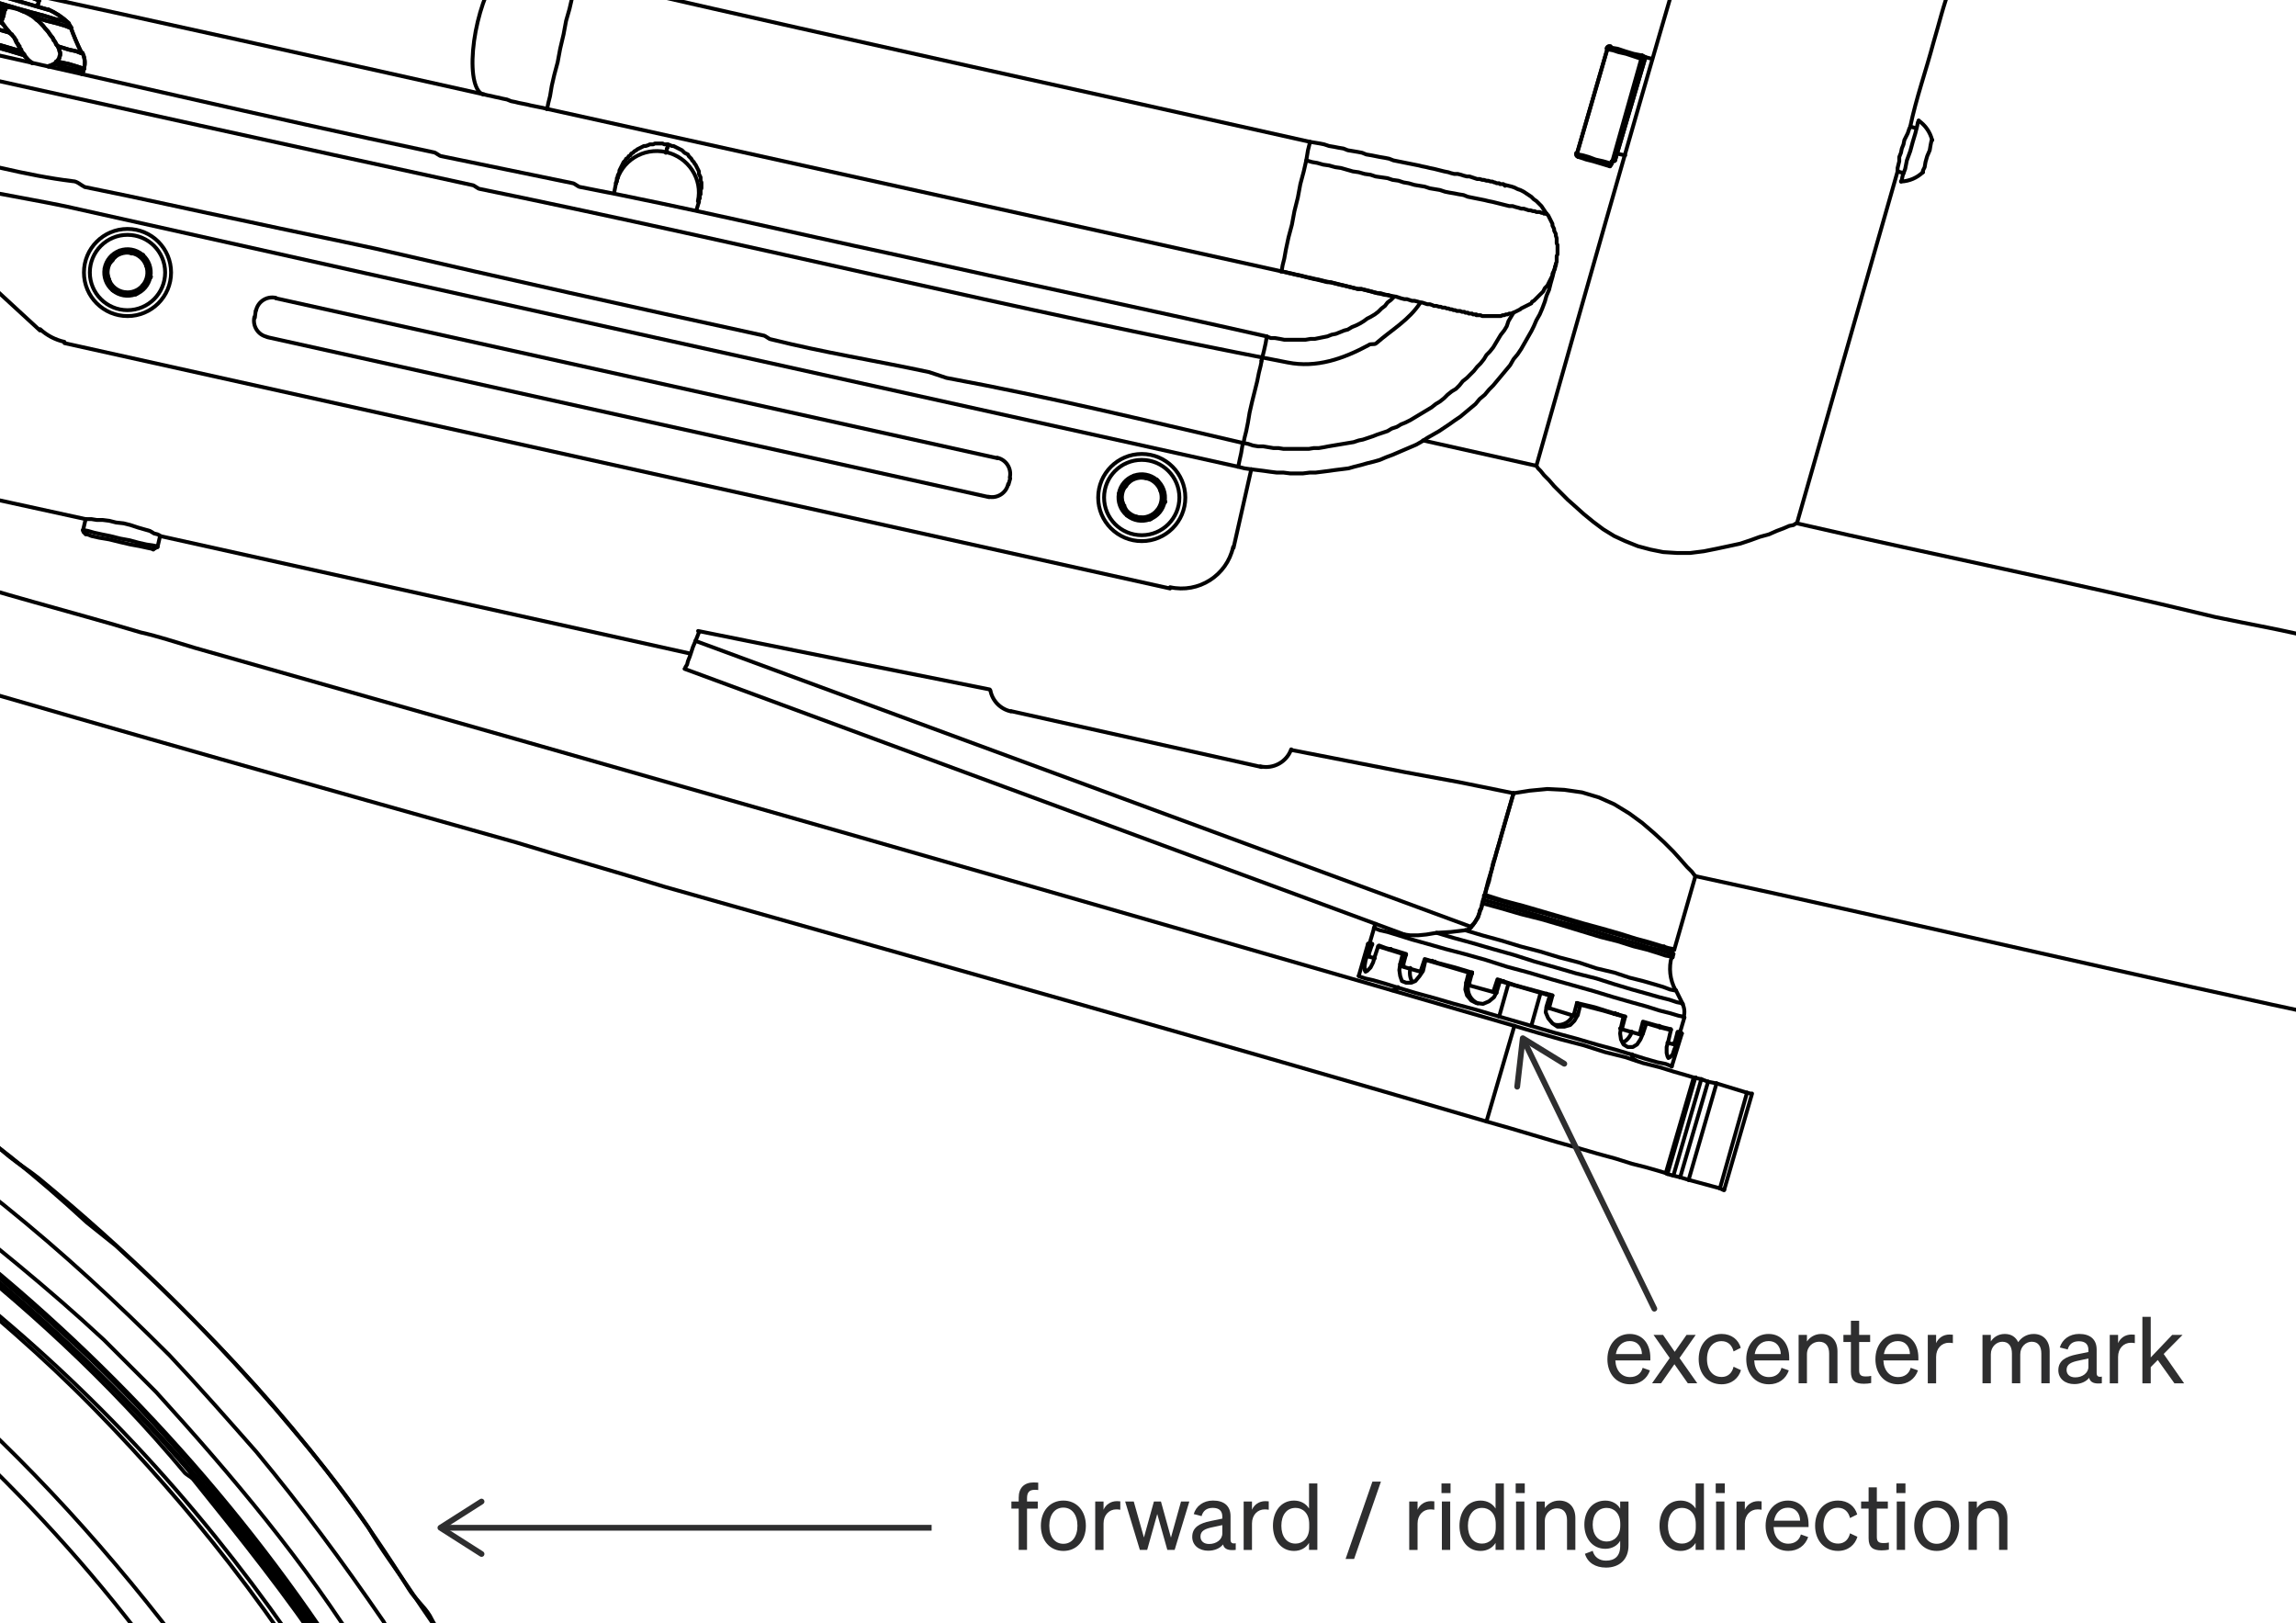 <?xml version="1.0" encoding="utf-8"?>
<svg xmlns="http://www.w3.org/2000/svg" id="Ebene_1" data-name="Ebene 1" viewBox="0 0 1191 842">
  <defs>
    <style>
      .cls-1, .cls-2 {
        stroke: #2e2e2f;
        stroke-miterlimit: 10;
        stroke-width: 3px;
      }

      .cls-1, .cls-2, .cls-3, .cls-4 {
        fill: none;
      }

      .cls-1, .cls-3, .cls-4 {
        stroke-linecap: round;
      }

      .cls-3 {
        stroke-linejoin: bevel;
      }

      .cls-3, .cls-4 {
        stroke: #000;
        stroke-width: 2px;
      }

      .cls-4 {
        stroke-linejoin: round;
      }

      .cls-5 {
        fill: #2e2e2f;
      }
    </style>
  </defs>
  <g>
    <path class="cls-4" d="M584.36,251.42c2.37-2.82,6.06-4.16,9.69-3.52"/>
    <path class="cls-4" d="M582.57,261.58c-1.26-3.46-.57-7.33,1.8-10.15"/>
    <path class="cls-4" d="M590.46,268.21c-3.63-.64-6.64-3.17-7.89-6.63"/>
    <path class="cls-4" d="M600.15,264.69c-2.37,2.82-6.06,4.16-9.69,3.52"/>
    <path class="cls-4" d="M601.95,254.54c1.26,3.46.57,7.33-1.8,10.15"/>
    <path class="cls-4" d="M588.22,246.68c4-1.42,8.46-.63,11.74,2.08"/>
    <polyline class="cls-4" points="600.38 249.06 599.5 248.62 598.62 248.62 597.74 248.62 597.3 248.62 596.43 248.18 595.55 248.18 595.11 248.18 594.23 247.74 593.79 247.74 592.92 247.74 592.48 247.74 591.6 247.31 590.72 247.31 590.28 247.31 589.41 246.87 588.53 246.87"/>
    <path class="cls-4" d="M580.39,255.87c.77-4.18,3.68-7.64,7.67-9.12"/>
    <polyline class="cls-4" points="588.53 246.87 588.09 247.74 587.21 248.18 586.77 248.62 586.33 249.5 585.9 249.94 585.46 250.38 585.02 250.82 584.58 251.25 584.14 252.13 583.7 252.57 583.26 253.01 582.82 253.45 582.39 254.33 581.95 254.76 581.51 255.2 581.07 256.08"/>
    <path class="cls-4" d="M584.43,267.24c-3.23-2.76-4.78-7.01-4.07-11.2"/>
    <polyline class="cls-4" points="580.63 256.08 581.07 256.96 581.51 257.84 581.51 258.28 581.95 259.15 581.95 259.59 582.39 260.47 582.39 260.91 582.82 261.79 583.26 262.22 583.26 263.1 583.7 263.54 583.7 264.42 584.14 264.86 584.14 265.73 584.58 266.61 585.02 267.05"/>
    <path class="cls-4" d="M596.3,269.43c-4,1.42-8.46.63-11.74-2.08"/>
    <polyline class="cls-4" points="585.02 267.49 585.9 267.49 586.77 267.49 587.21 267.93 588.09 267.93 588.53 267.93 589.41 267.93 590.28 268.37 590.72 268.37 591.6 268.37 592.04 268.37 592.92 268.81 593.36 268.81 594.23 268.81 595.11 269.25 595.55 269.25 596.43 269.25"/>
    <path class="cls-4" d="M604.12,260.24c-.77,4.18-3.68,7.64-7.67,9.12"/>
    <polyline class="cls-4" points="596.87 269.25 597.3 268.81 597.74 267.93 598.18 267.49 598.62 267.05 599.06 266.61 599.5 265.73 599.94 265.3 600.38 264.86 600.81 264.42 601.25 263.54 601.69 263.1 602.13 262.66 602.57 262.22 603.45 261.35 603.89 260.91 604.33 260.47"/>
    <path class="cls-4" d="M600.09,248.87c3.23,2.76,4.78,7.01,4.07,11.2"/>
    <polyline class="cls-4" points="604.33 260.03 603.89 259.15 603.89 258.71 603.45 257.84 603.45 257.4 603.01 256.52 603.01 256.08 602.57 255.2 602.13 254.76 602.13 253.89 601.69 253.45 601.69 252.57 601.25 252.13 601.25 251.25 600.81 250.38 600.38 249.94 600.38 249.06"/>
    <path class="cls-4" d="M611.78,258.06c0,10.78-8.74,19.53-19.53,19.53-10.78,0-19.53-8.74-19.53-19.53s8.74-19.53,19.53-19.53c10.78,0,19.53,8.74,19.53,19.53"/>
    <line class="cls-4" x1="588.53" y1="246.87" x2="588.53" y2="246.87"/>
    <polyline class="cls-4" points="580.63 256.08 580.63 256.08 581.07 256.08"/>
    <polyline class="cls-4" points="585.02 267.49 585.02 267.49 585.02 267.05"/>
    <polyline class="cls-4" points="596.87 269.25 596.87 269.25 596.43 269.25"/>
    <polyline class="cls-4" points="604.33 260.03 604.33 260.03 604.33 260.47"/>
    <line class="cls-4" x1="600.38" y1="249.06" x2="600.38" y2="249.06"/>
    <path class="cls-4" d="M614.86,258.06c0,12.48-10.12,22.6-22.6,22.6-12.48,0-22.6-10.12-22.6-22.6s10.12-22.6,22.6-22.6c12.48,0,22.6,10.12,22.6,22.6"/>
    <path class="cls-4" d="M594.06,247.9c3.63.64,6.64,3.17,7.89,6.63"/>
    <path class="cls-4" d="M58.24,134.7c2.37-2.82,6.06-4.16,9.69-3.52"/>
    <path class="cls-4" d="M56.44,144.85c-1.26-3.46-.57-7.33,1.8-10.15"/>
    <path class="cls-4" d="M64.34,151.49c-3.63-.64-6.64-3.17-7.89-6.63"/>
    <path class="cls-4" d="M74.03,147.97c-2.37,2.82-6.06,4.16-9.69,3.52"/>
    <path class="cls-4" d="M75.83,137.82c1.26,3.46.57,7.33-1.8,10.15"/>
    <path class="cls-4" d="M62.1,129.96c4-1.42,8.46-.63,11.74,2.08"/>
    <polyline class="cls-4" points="73.82 132.34 73.38 132.34 72.5 131.9 71.62 131.9 70.74 131.9 70.31 131.46 69.43 131.46 68.99 131.46 68.11 131.46 67.67 131.02 66.8 131.02 66.36 131.02 65.48 130.58 64.6 130.58 64.16 130.58 63.28 130.58 62.41 130.15"/>
    <path class="cls-4" d="M54.27,139.15c.77-4.18,3.68-7.64,7.67-9.12"/>
    <polyline class="cls-4" points="62.41 130.15 61.53 131.02 61.09 131.46 60.65 131.9 60.21 132.78 59.77 133.22 59.34 133.66 58.9 134.09 58.46 134.97 58.02 135.41 57.58 135.85 57.14 136.29 56.7 136.73 56.26 137.61 55.83 138.04 55.39 138.48 54.51 139.36"/>
    <path class="cls-4" d="M58.31,150.52c-3.23-2.76-4.78-7.01-4.07-11.2"/>
    <polyline class="cls-4" points="54.51 139.36 54.95 140.24 55.39 141.12 55.39 141.55 55.83 142.43 55.83 142.87 56.26 143.75 56.26 144.19 56.7 145.06 56.7 145.5 57.14 146.38 57.14 146.82 57.58 147.7 58.02 148.14 58.02 149.01 58.46 149.89 58.46 150.33"/>
    <path class="cls-4" d="M70.18,152.71c-4,1.42-8.46.63-11.74-2.08"/>
    <polyline class="cls-4" points="58.9 150.77 59.77 150.77 60.21 150.77 61.09 151.21 61.97 151.21 62.41 151.21 63.28 151.65 63.72 151.65 64.6 151.65 65.04 151.65 65.92 152.09 66.8 152.09 67.23 152.09 68.11 152.09 68.99 152.52 69.43 152.52 70.31 152.52"/>
    <path class="cls-4" d="M78,143.52c-.77,4.18-3.68,7.65-7.67,9.12"/>
    <polyline class="cls-4" points="70.74 152.52 71.18 152.09 71.62 151.21 72.06 150.77 72.5 150.33 72.94 149.89 73.38 149.01 73.82 148.58 74.25 148.14 74.69 147.7 75.13 147.26 75.57 146.38 76.01 145.94 76.45 145.5 76.89 145.06 77.77 144.19 78.2 143.75"/>
    <path class="cls-4" d="M73.97,132.15c3.23,2.76,4.78,7.01,4.07,11.2"/>
    <polyline class="cls-4" points="78.2 143.31 77.77 142.87 77.77 141.99 77.33 141.12 76.89 140.68 76.89 139.8 76.45 139.36 76.45 138.48 76.01 138.04 76.01 137.17 75.57 136.73 75.57 135.85 75.13 135.41 75.13 134.53 74.69 134.09 74.25 133.22 74.25 132.34"/>
    <path class="cls-4" d="M85.66,141.34c0,10.78-8.74,19.53-19.53,19.53s-19.53-8.74-19.53-19.53,8.74-19.53,19.53-19.53,19.53,8.74,19.53,19.53"/>
    <line class="cls-4" x1="62.41" y1="130.15" x2="62.41" y2="130.15"/>
    <line class="cls-4" x1="54.51" y1="139.36" x2="54.51" y2="139.36"/>
    <polyline class="cls-4" points="58.9 150.77 58.9 150.77 58.46 150.33"/>
    <line class="cls-4" x1="70.74" y1="152.52" x2="70.31" y2="152.52"/>
    <line class="cls-4" x1="78.2" y1="143.31" x2="78.2" y2="143.75"/>
    <line class="cls-4" x1="73.82" y1="132.34" x2="74.25" y2="132.34"/>
    <path class="cls-4" d="M88.74,141.34c0,12.48-10.12,22.6-22.6,22.6s-22.6-10.12-22.6-22.6,10.12-22.6,22.6-22.6,22.6,10.12,22.6,22.6"/>
    <path class="cls-4" d="M67.94,131.18c3.63.64,6.64,3.17,7.89,6.63"/>
    <polyline class="cls-4" points="864.97 540.86 868.48 541.74 870.24 535.16 871.55 535.16"/>
    <line class="cls-4" x1="866.73" y1="533.84" x2="866.73" y2="534.28"/>
    <line class="cls-4" x1="861.02" y1="532.96" x2="861.46" y2="532.52"/>
    <polyline class="cls-4" points="850.49 536.47 852.25 529.89 858.39 531.65 863.22 532.96 866.73 533.84"/>
    <polyline class="cls-4" points="850.49 536.47 841.28 533.84 840.4 533.4"/>
    <line class="cls-4" x1="843.03" y1="527.26" x2="841.28" y2="533.84"/>
    <line class="cls-4" x1="839.08" y1="526.38" x2="839.08" y2="525.94"/>
    <polyline class="cls-4" points="816.27 526.82 818.02 520.24 827.24 522.43 835.57 525.07 843.03 527.26"/>
    <polyline class="cls-4" points="816.27 526.82 803.54 522.87 802.22 522.43"/>
    <line class="cls-4" x1="805.3" y1="516.29" x2="803.54" y2="522.87"/>
    <line class="cls-4" x1="803.98" y1="516.29" x2="803.98" y2="515.85"/>
    <polyline class="cls-4" points="774.58 514.53 776.77 507.95 785.99 511.02 795.64 513.66 805.3 516.29"/>
    <line class="cls-4" x1="778.09" y1="508.39" x2="778.09" y2="508.83"/>
    <polyline class="cls-4" points="776.33 514.97 774.58 514.53 761.85 511.02 763.61 504.44 754.83 501.81 746.5 499.62 739.04 497.42 736.84 504"/>
    <line class="cls-4" x1="742.99" y1="498.3" x2="742.99" y2="498.74"/>
    <polyline class="cls-4" points="737.72 504 736.84 504 727.63 501.37 729.38 494.79 723.68 493.03 718.85 491.72 715.34 490.4 714.9 490.84"/>
    <line class="cls-4" x1="720.61" y1="492.16" x2="720.61" y2="492.59"/>
    <polyline class="cls-4" points="710.51 489.08 711.83 489.52 709.64 496.1 713.15 496.98"/>
    <polyline class="cls-4" points="712.71 481.62 713.59 481.62 715.78 482.5 719.73 483.38 725.43 485.13 732.45 487.33 740.35 489.52 749.57 492.16 759.66 494.79 770.63 497.86 781.6 501.37 793.01 504.44 804.86 507.95 815.83 511.02 826.8 514.1 836.89 517.17 846.1 519.8 854 521.99 861.02 524.19 866.29 525.5 870.68 526.82 872.87 527.26 873.75 527.7"/>
    <polyline class="cls-4" points="745.18 483.82 753.96 486.45 763.61 489.08 774.14 492.16 785.11 495.23 796.08 498.74 807.05 501.81 817.58 504.88 828.11 507.51 837.77 510.59 846.54 513.22 854.44 515.41 860.58 517.17 865.85 518.48 869.8 519.8 871.99 520.24 872.87 520.68"/>
    <polyline class="cls-4" points="866.73 492.59 865.85 492.59 863.22 491.72 859.27 490.4 854 489.08 846.98 486.89 839.08 484.7 829.87 482.06 820.21 479.43 810.12 476.36 799.59 473.29 789.5 470.65 779.41 467.58 770.19 464.95"/>
    <polyline class="cls-4" points="769.31 466.71 778.97 469.34 789.5 472.41 800.03 475.48 810.56 478.55 820.65 481.19 830.75 484.26 839.52 486.89 847.86 489.08 854.88 491.28 860.58 492.59 864.53 493.91 867.17 494.79 868.04 494.79"/>
    <polyline class="cls-4" points="768.88 468.46 778.53 471.09 789.06 474.16 799.59 476.8 810.12 479.87 820.21 482.94 830.31 486.01 839.08 488.21 847.42 490.84 854.44 492.59 860.15 494.35 864.09 495.67 866.73 496.1 867.61 496.54"/>
    <polyline class="cls-4" points="760.1 482.5 768.88 485.13 778.53 487.77 788.62 490.84 798.71 493.47 808.81 496.54 818.9 499.18 828.11 502.25 837.33 504.44 845.23 507.07 852.25 508.83 858.39 510.59 862.78 511.9 866.29 513.22 868.48 513.66 869.36 513.66"/>
    <line class="cls-4" x1="712.71" y1="481.62" x2="710.51" y2="489.08"/>
    <line class="cls-4" x1="873.75" y1="527.7" x2="871.55" y2="535.16"/>
    <path class="cls-4" d="M872.6,520.34c1.18,2.17,1.46,4.72.78,7.1"/>
    <path class="cls-4" d="M712.64,481.44c.23-.79.55-1.54.97-2.24"/>
    <path class="cls-4" d="M863.69,491.69c-.35-.1-.55-.46-.45-.81"/>
    <line class="cls-4" x1="868.04" y1="494.79" x2="867.61" y2="496.54"/>
    <path class="cls-4" d="M869.08,513.46c-2.88-5.31-3.56-11.54-1.9-17.34"/>
    <line class="cls-4" x1="869.36" y1="513.66" x2="872.87" y2="520.68"/>
    <line class="cls-4" x1="866.73" y1="492.59" x2="868.04" y2="494.79"/>
    <polyline class="cls-4" points="986.08 94.16 986.52 93.29 986.96 91.09 988.28 87.58 989.15 83.19 990.91 78.37 992.22 73.54 993.54 69.15 994.42 65.64 994.86 63.45 995.3 62.57"/>
    <polyline class="cls-4" points="1002.32 72.66 1001.88 73.1 1001.44 75.3 1001 77.93 999.68 81 998.81 84.07 998.37 86.7 997.49 88.46 997.49 89.34"/>
    <path class="cls-4" d="M995.24,62.55c3.49,2.4,5.98,6,7,10.11"/>
    <path class="cls-4" d="M997.48,89.29c-3.04,2.95-7.06,4.67-11.29,4.86"/>
    <path class="cls-4" d="M639.65,283.75c-3.29,14.78-17.92,24.1-32.71,20.82"/>
    <line class="cls-4" x1="649.08" y1="243.36" x2="639.87" y2="284.16"/>
    <line class="cls-4" x1="606.96" y1="305.23" x2="33.45" y2="177.97"/>
    <path class="cls-4" d="M33.43,177.32c-4.7-1.04-9.04-3.3-12.59-6.56"/>
    <path class="cls-4" d="M20.72,171.39c-4.29-3.95-8.59-7.9-12.88-11.85-9.28-8.53-18.55-17.07-27.83-25.6-5.42-4.98-10.83-9.97-16.25-14.95"/>
    <path class="cls-4" d="M138.44,174.7c-4.61-1.02-7.52-5.59-6.5-10.21"/>
    <line class="cls-4" x1="138.76" y1="174.9" x2="513.05" y2="257.84"/>
    <path class="cls-4" d="M522.94,251.13c-1.02,4.61-5.59,7.52-10.21,6.5"/>
    <line class="cls-4" x1="523.15" y1="251.25" x2="524.02" y2="248.18"/>
    <path class="cls-4" d="M517.32,237.42c4.61,1.02,7.52,5.59,6.5,10.21"/>
    <line class="cls-4" x1="517.44" y1="237.65" x2="143.15" y2="154.72"/>
    <path class="cls-4" d="M132.82,160.98c1.02-4.61,5.59-7.52,10.21-6.5"/>
    <line class="cls-4" x1="132.62" y1="161.3" x2="132.18" y2="164.81"/>
    <polyline class="cls-4" points="654.35 187.19 654.35 187.63 653.91 189.82 653.03 193.33 652.15 197.72 650.84 202.99 649.52 208.25 648.21 213.96 647.33 219.22 646.45 223.61 645.57 227.12 645.13 229.31 644.69 229.75"/>
    <polyline class="cls-4" points="644.69 229.75 647.33 230.19 649.96 231.07 652.59 231.51 655.23 231.51 657.86 231.95 660.49 232.39 663.12 232.39 665.76 232.82 668.39 232.82 671.02 232.82 673.66 232.82 676.29 232.82 678.92 232.82 681.55 232.39 684.19 232.39 686.82 231.95 689.01 231.51 691.65 231.07 694.28 230.63 696.91 230.19 699.54 229.75 702.18 229.31 704.81 228.44 707 228 709.64 227.12 712.27 226.24 714.46 225.37 717.1 224.49 719.73 223.61 721.92 222.29 724.56 221.42 726.75 220.1 728.94 219.22 731.58 217.91 733.77 216.59 735.97 215.27 738.16 213.96 740.35 212.64 742.55 211.32 744.74 209.57 746.94 208.25 749.13 206.5 750.88 204.74 753.08 202.99 755.27 201.67 757.03 199.91 758.78 197.72 760.98 195.97 762.73 194.21 764.49 192.46 766.24 190.26 768 188.51 769.75 186.31 771.07 184.12 772.82 182.36 774.58 180.17 775.9 177.97 777.21 175.78 778.53 173.59 780.28 171.39 781.6 169.2 782.48 166.57 783.79 164.37 785.11 162.18"/>
    <path class="cls-4" d="M-36.23,34.16c94.18,20.84,184.18,40.84,281.18,61.84,1,0,3,2,4,2,146,30,274,62,419,90,15,3,29-2,42-9,1-1,3,0,4-1,8-7,17-12,22.88-21.09"/>
    <path class="cls-4" d="M644.69,229.75c-50.74-11.75-99.74-23.75-153.74-33.75l-9-3c-28-6-54-10-82-17-1,0-3-2-4-2-69-15-132-29-201-45-23-5-43-9-66-14-29-6-55-12-85-18-2-1-4-3-6-3-25-3-49-10-73.61-15.24"/>
    <path class="cls-4" d="M345.43,78.87c11.71,2.6,19.14,14,16.6,25.48"/>
    <path class="cls-4" d="M319.62,94.95c2.54-11.47,14.1-18.67,25.81-16.08"/>
    <polyline class="cls-4" points="345.43 79.24 345.87 78.81 345.87 78.37 345.87 77.93 345.87 77.49 345.87 77.05 346.31 76.61 346.31 76.17 346.31 75.73 346.31 75.3 346.31 74.86"/>
    <line class="cls-4" x1="319.54" y1="95.04" x2="318.67" y2="99.43"/>
    <line class="cls-4" x1="362.55" y1="104.7" x2="361.23" y2="109.08"/>
    <polyline class="cls-4" points="320.42 91.53 320.42 91.97 320.42 92.41 319.98 92.41 319.98 92.85 319.98 93.29 319.98 93.73 319.98 94.16 319.54 94.6 319.54 95.04 319.54 94.6 319.98 94.16 319.98 93.73 319.98 93.29 319.98 92.85 319.98 92.41 320.42 92.41 320.42 91.97 320.42 91.53 320.42 91.09 320.86 90.21 321.3 89.34 321.3 88.46 321.74 87.58 322.18 86.7 322.62 85.83 323.05 84.95 323.49 84.07 324.37 83.19 324.81 82.32 325.69 81.88 326.13 81 327 80.56 327.44 79.68 328.32 79.24 329.2 78.37 330.08 77.93 330.51 77.49 331.39 77.05 332.27 76.61 333.15 76.17 334.02 75.73 334.9 75.73 336.22 75.3 337.1 74.86 337.97 74.86 338.85 74.86 339.73 74.42 340.61 74.42 341.92 74.42 342.8 74.42 343.68 74.42 344.56 74.86 345.43 74.86 346.31 74.86 347.63 75.3 348.5 75.73 349.38 75.73 350.26 76.17 351.14 76.61 352.02 77.05 352.89 77.49 353.77 77.93 354.21 78.37 355.09 79.24 355.96 79.68 356.84 80.12 357.28 81 358.16 81.88 358.6 82.32 359.04 83.19 359.91 84.07 360.35 84.95 360.79 85.39 361.23 86.27 361.67 87.14 362.11 88.02 362.55 88.9 362.55 90.21 362.99 91.09 363.42 91.97 363.42 92.85 363.42 93.73 363.86 94.6 363.86 95.92 363.86 96.8 363.86 97.67 363.42 98.55 363.42 99.43 363.42 100.31 363.42 100.75 362.99 101.18 362.99 101.62 362.99 102.06 362.99 102.5 362.99 102.94 362.55 103.38 362.55 103.82 362.55 104.26 362.55 104.7 362.55 104.26 362.55 103.82 362.55 103.38 362.55 102.94 362.99 102.94 362.99 102.5 362.99 102.06 362.99 101.62 362.99 101.18"/>
    <polyline class="cls-4" points="664.44 140.68 666.63 141.12 668.39 141.55 670.58 141.99 672.34 142.43 674.53 142.87 676.29 143.31 678.04 143.75 680.24 144.19 681.99 144.63 684.19 145.06 685.94 145.5 687.7 145.94 689.89 146.38 691.65 146.82 693.4 147.26 695.16 147.7 697.35 148.14 699.11 148.58 700.86 149.01 702.62 149.45 704.37 149.89 706.13 149.89 707.88 150.33 709.64 150.77 711.39 151.21 713.15 151.65 714.9 152.09 716.66 152.52 718.41 152.96 719.73 152.96 721.48 153.4 723.24 153.84"/>
    <path class="cls-4" d="M250.88,49.03c-4.42-.98-6.59-10.06-5.49-23,1.1-12.94,5.24-27.2,10.49-36.12"/>
    <polyline class="cls-4" points="296.73 -1.06 295.41 4.65 293.65 10.79 292.34 17.81 290.58 25.27 289.27 32.29 287.51 38.88 286.2 44.58 285.32 49.85 284.44 53.36 284 55.55 283.56 56.43"/>
    <polyline class="cls-4" points="679.36 73.54 679.36 74.42 678.48 77.93 677.6 83.19 676.29 88.9 674.53 95.48 673.22 102.5 671.46 109.52 670.15 116.54 668.39 123.12 667.07 129.27 666.2 134.09 665.32 137.61 664.88 140.24 664.44 140.68"/>
    <line class="cls-3" x1="780.72" y1="96.36" x2="780.72" y2="96.36"/>
    <polyline class="cls-4" points="677.6 83.19 680.68 84.07 683.31 84.51 686.38 85.39 689.45 85.83 692.52 86.7 695.6 87.14 698.67 88.02 701.74 88.9 704.81 89.34 707.88 90.21 710.95 90.65 713.59 91.53 716.66 91.97 719.73 92.41 722.36 93.29 725.43 93.73 728.07 94.6 730.7 95.04 733.77 95.92 736.4 96.36 739.04 96.8 741.67 97.67 744.3 98.11 746.94 98.55 749.57 99.43 751.76 99.87 754.39 100.31 756.59 100.75 759.22 101.18 761.42 102.06 763.61 102.5 765.8 102.94 768 103.38 770.19 103.82 771.95 104.26 774.14 104.7 775.9 105.13 777.65 105.57 779.41 106.01 781.16 106.45 782.92 106.89 784.67 106.89 785.99 107.33 787.74 107.77 789.06 108.21 790.38 108.21 791.69 108.64 793.01 109.08 793.89 109.08 795.2 109.52 796.08 109.52 796.96 109.96 797.84 109.96 798.71 109.96 799.59 110.4 800.03 110.4 800.47 110.4 800.91 110.84 801.35 110.84 801.79 110.84 802.22 110.84"/>
    <path class="cls-4" d="M251.09,48.97C165.96,30,80.96,11-4.07-7.3"/>
    <path class="cls-4" d="M679.36,73.54c-118.4-26.54-233.4-51.54-355.4-79.54-7-1-14-4-21.34-4.32"/>
    <line class="cls-4" x1="664.44" y1="140.68" x2="283.56" y2="56.43"/>
    <polyline class="cls-4" points="802.22 110.84 801.35 109.52 800.47 108.21 799.59 106.89 798.27 105.57 796.96 104.26 795.64 103.38 794.33 102.06 793.01 101.18 791.69 100.31 790.38 99.43 788.62 98.55 787.3 98.11 785.55 97.24 784.23 96.8 782.48 96.36 780.72 95.92 780.28 95.92 779.85 95.48 779.41 95.48 778.97 95.48 778.09 95.48 777.65 95.04 777.21 95.04 776.33 95.04 775.46 94.6 775.02 94.6 774.14 94.16 773.26 94.16 771.95 93.73 771.07 93.73 769.75 93.29 768.88 93.29 767.56 92.85 766.24 92.85 764.93 92.41 763.61 91.97 762.29 91.53 760.98 91.53 759.22 91.09 757.91 90.65 756.15 90.21 754.39 90.21 752.64 89.78 751.32 89.34 749.13 88.9 747.37 88.46 745.62 88.02 743.86 87.58 741.67 87.14 739.91 86.7 737.72 86.27 735.97 85.83 733.77 85.39 731.58 84.95 729.38 84.51 727.19 84.07 725 83.63 722.8 83.19 720.61 82.32 718.41 81.88 715.78 81.44 713.59 81 711.39 80.56 708.76 80.12 706.57 79.24 704.37 78.81 701.74 78.37 699.11 77.93 696.91 77.05 694.28 76.61 692.09 76.17 689.45 75.73 686.82 74.86 684.63 74.42 681.99 73.98 679.36 73.54"/>
    <polyline class="cls-4" points="251.09 48.97 252.85 49.41 255.04 49.85 256.8 50.28 258.99 50.72 260.74 51.16 262.94 51.6 265.13 52.48 267.33 52.92 269.08 53.36 271.28 53.79 273.47 54.23 275.23 54.67 277.42 55.11 279.61 55.55 281.81 55.99 283.56 56.43"/>
    <polyline class="cls-4" points="664.44 140.68 666.63 141.12 668.39 141.55 670.15 141.99 671.9 142.43 674.09 142.87 675.85 143.31 677.6 143.75 679.36 144.19 681.12 144.63 683.31 145.06 685.06 145.5 686.82 145.94 688.57 146.38 690.33 146.38 692.09 146.82 693.84 147.26 695.6 147.7 697.35 148.14 699.11 148.58 700.86 149.01 702.62 149.45 704.37 149.89 706.13 149.89 707.88 150.33 709.64 150.77 711.39 151.21 712.71 151.65 714.46 152.09 716.22 152.09 717.54 152.52 719.29 152.96 721.05 153.4 722.36 153.84 724.12 153.84 725.43 154.28 726.75 154.72 728.51 155.16 729.82 155.16 731.14 155.6 732.45 156.03 733.77 156.03 735.53 156.47 736.84 156.91 737.72 156.91 739.04 157.35 740.35 157.79 741.67 157.79 742.99 158.23 743.86 158.67 745.18 158.67 746.5 159.11 747.37 159.11 748.25 159.55 749.57 159.55 750.45 159.98 751.32 159.98 752.2 160.42 753.08 160.42 753.96 160.86 754.83 160.86 755.71 161.3 756.59 161.3 757.47 161.3 758.34 161.74 758.78 161.74 759.66 161.74 760.1 162.18 760.54 162.18 761.42 162.18 761.85 162.62 762.29 162.62 762.73 162.62 763.17 162.62 763.61 162.62 764.05 163.06 764.49 163.06 764.93 163.06 765.36 163.06 765.8 163.06 765.8 163.49 766.24 163.49 767.12 163.49 768 163.49 768.88 163.93 769.75 163.93 770.63 163.93 771.95 163.93 772.82 163.93 773.7 163.93 774.58 163.93 775.46 163.93 776.33 163.93 777.65 163.93 778.53 163.93 779.41 163.49 780.28 163.49 781.16 163.06 782.04 163.06 782.92 162.62 783.79 162.62 785.11 162.18 785.99 161.74 786.87 161.3 787.74 160.86 788.62 160.42 789.06 159.98 789.94 159.55 790.82 159.11 791.69 158.67 792.57 158.23 793.45 157.79 794.33 157.35 794.76 156.47 795.64 156.03 796.52 155.16 796.96 154.72 797.84 153.84 798.27 153.4 799.15 152.52 799.59 152.09 800.47 151.21 800.91 150.33 801.35 149.45 801.79 149.01 802.66 148.14 803.1 147.26 803.54 146.38 803.98 145.5 804.42 144.63 804.86 143.75 805.3 142.87 805.3 141.99 805.73 141.12 806.17 140.24 806.61 139.36 806.61 138.48 807.05 137.61 807.05 136.73 807.49 135.85 807.49 134.53 807.49 133.66 807.49 132.78 807.93 131.9 807.93 131.02 807.93 130.15 807.93 128.83 807.93 127.95 807.93 127.07 807.49 126.2 807.49 125.32 807.49 124.44 807.49 123.56 807.05 122.25 807.05 121.37 806.61 120.49 806.17 119.61 806.17 118.74 805.73 117.86 805.3 116.98 805.3 116.1 804.86 115.23 804.42 114.35 803.98 113.47 803.54 112.59 803.1 111.72 802.22 110.84"/>
    <polyline class="cls-4" points="656.98 174.46 656.98 175.34 656.54 177.97 655.66 181.92 654.35 187.19"/>
    <polyline class="cls-4" points="644.69 229.75 643.82 235.02 642.94 238.97 642.5 241.16 642.06 242.04"/>
    <polyline class="cls-4" points="656.98 174.46 659.18 175.34 661.37 175.34 664 175.78 666.2 176.22 668.39 176.22 670.58 176.22 672.78 176.22 674.97 176.22 677.17 176.22 679.8 175.78 681.99 175.78 684.19 175.34 686.38 174.9 688.57 174.46 690.77 173.59 692.96 173.15 695.16 172.27 697.35 171.39 699.11 170.95 701.3 169.64 703.49 168.76 705.25 167.88 707.44 166.57 709.2 165.25 710.95 164.37 713.15 163.06 714.9 161.74 716.66 159.98 718.41 158.67 719.73 156.91 721.48 155.6 723.24 153.84"/>
    <polyline class="cls-4" points="642.06 242.04 645.57 242.92 648.64 243.36 652.15 243.79 655.66 244.23 658.74 244.67 662.25 245.11 665.76 245.11 669.27 245.55 672.34 245.55 675.85 245.55 679.36 245.11 682.43 245.11 685.94 244.67 689.45 244.23 692.52 243.79 696.03 243.36 699.54 242.92 702.62 242.04 706.13 241.16 709.2 240.28 712.71 239.41 715.78 238.53 718.85 237.21 722.36 235.9 725.43 234.58 728.51 233.26 731.58 231.95 734.65 230.63 737.72 228.88 740.35 227.12 743.42 225.37 746.5 223.61 749.13 221.85 751.76 220.1 754.83 217.91 757.47 216.15 760.1 213.96 762.73 211.76 765.36 209.57 767.56 206.94 770.19 204.74 772.39 202.11 774.58 199.91 776.77 197.28 778.97 194.65 781.16 192.02 783.36 189.38 785.11 186.31 787.3 183.68 789.06 181.05 790.82 177.97 792.57 174.9 794.33 171.83 795.64 169.2 796.96 166.13 798.71 163.06 800.03 159.98 801.35 156.47 802.22 153.4 803.54 150.33 804.42 146.82 805.3 143.75 806.17 140.24 807.05 137.17"/>
    <line class="cls-4" x1="807.05" y1="137.17" x2="807.05" y2="137.17"/>
    <path class="cls-4" d="M656.98,174.46c-64.02-14.46-126.02-27.46-193.02-42.46-56-12-106-24-163-35-1,0-3-2-4-2-24-5-44-9-68-14-1,0-3-2-4-2C134.96,60,50.96,40-35.95,20.85"/>
    <path class="cls-4" d="M642.06,242.04C438.96,197,243.96,154,33.96,107c-24-5-47-8-69.91-15.05"/>
    <line class="cls-4" x1="807.05" y1="137.17" x2="807.05" y2="137.17"/>
    <polyline class="cls-4" points="868.48 492.59 867.61 492.16 865.41 491.72 861.02 490.4 855.32 488.65 848.74 486.89 840.4 484.26 831.18 481.62 821.53 478.99 811 475.92 800.47 472.85 789.94 469.78 779.85 467.14 770.19 464.07"/>
    <line class="cls-4" x1="868.48" y1="492.59" x2="879.45" y2="454.42"/>
    <line class="cls-4" x1="932.11" y1="271.44" x2="984.33" y2="88.9"/>
    <path class="cls-4" d="M990.91,65.64c3.05-14.64,8.05-28.64,12.05-43.64,3-10,5-19,8.92-29.24"/>
    <path class="cls-4" d="M796.96,241.6c24-84.6,48-169.6,73.01-254.86"/>
    <path class="cls-4" d="M725.19,511.97c-.58,1.3-2.03,1.97-3.39,1.58"/>
    <path class="cls-4" d="M848.61,549.97c-1.37-.39-2.24-1.73-2.04-3.14"/>
    <polyline class="cls-4" points="2.73 5.09 2.29 5.53 1.85 8.16 .54 11.67"/>
    <polyline class="cls-4" points="-.34 10.35 .98 6.4 1.41 4.21"/>
    <path class="cls-4" d="M2.5,3.63c.22.37.29.81.17,1.23"/>
    <polyline class="cls-4" points="43.1 37.12 42.22 37.12 39.15 36.24 34.32 34.93 28.18 33.17"/>
    <polyline class="cls-4" points="-38.52 20.45 -38.08 19.13 -37.64 17.37 -37.2 16.06 -36.76 14.3 -26.23 17.37 -15.7 20.45 -5.61 23.52 4.05 26.15 12.82 28.78"/>
    <polyline class="cls-4" points="28.18 33.17 27.74 33.17 27.3 33.61 26.86 33.61 26.43 34.05 25.55 34.05 25.11 34.49"/>
    <polyline class="cls-4" points="16.77 32.73 15.89 32.29 15.46 31.85 15.02 31.42 14.58 30.98 13.7 30.1 13.26 29.66 12.82 29.22 12.82 28.78"/>
    <polyline class="cls-4" points="36.96 14.3 36.08 14.3 33.89 13.42 29.5 12.11 24.23 10.79 17.21 8.6"/>
    <polyline class="cls-4" points="29.94 23.96 35.64 25.71 39.59 26.59 41.78 27.47 42.66 27.47"/>
    <polyline class="cls-4" points="29.94 23.96 29.06 23.08 28.62 21.76 27.74 20.88 27.3 19.57 26.43 18.69 25.55 17.37 25.11 16.5 24.23 15.62 23.35 14.74 22.48 13.42 21.6 12.55 20.72 11.67 19.84 10.79 18.97 10.35 18.09 9.48 17.21 8.6"/>
    <polyline class="cls-4" points="-34.13 5.53 -24.04 8.6 -13.94 11.23 -4.29 14.3 4.92 16.94"/>
    <polyline class="cls-4" points="4.92 16.94 4.49 16.06 3.61 15.18 3.17 14.74 2.73 14.3 2.29 13.42 1.41 12.55 .54 11.67 .1 11.23 .1 10.79 -.34 10.35 -.34 9.48 -.78 9.04 -.78 8.6 -1.22 8.16 -1.22 7.72 -1.22 7.28 -1.22 6.84 -1.22 6.4 -1.22 5.97 -.78 5.53 -.78 5.09 -.34 5.09 .1 4.65 .54 4.21 .98 4.21 1.41 4.21 -9.12 1.14 -19.65 -1.93 -31.06 -5 -31.5 -3.69 -31.93 -2.37 -32.37 -1.06 -32.81 .26 -33.25 1.58 -33.25 2.89 -33.69 4.21 -34.13 5.53"/>
    <polyline class="cls-4" points="28.18 33.17 28.62 32.73 29.06 32.29 29.06 31.85 29.5 31.85"/>
    <polyline class="cls-4" points="29.5 31.85 35.64 33.17 40.03 34.49 42.66 35.36 43.54 35.8"/>
    <polyline class="cls-4" points="-36.32 12.55 -23.6 16.5 -11.31 20.01 .54 23.52 11.07 26.59"/>
    <polyline class="cls-4" points="11.07 26.59 11.51 27.03 11.95 27.47 12.38 27.91 12.82 28.78"/>
    <polyline class="cls-4" points="4.92 16.94 5.36 17.37 6.24 17.81 6.68 18.69 7.12 19.13 7.56 19.57 8 20.45 8.44 20.88 8.44 21.76 8.87 22.2 9.31 22.64 9.75 23.52 10.19 23.96 10.19 24.83 10.63 25.27 11.07 25.71 11.07 26.59"/>
    <polyline class="cls-4" points="29.5 31.85 29.94 31.42 30.37 30.98 30.37 30.54 30.81 30.1 30.81 29.66 30.81 29.22 31.25 28.78 31.25 27.91 31.25 27.47 31.25 27.03 30.81 26.59 30.81 26.15 30.81 25.27 30.37 24.83 30.37 24.39 29.94 23.96"/>
    <polyline class="cls-4" points="17.21 8.6 16.33 8.16 15.02 7.28 14.14 6.84 13.26 6.4 11.95 5.97 11.07 5.53 10.19 5.09 8.87 4.65 8 4.21 7.12 3.77 6.24 3.77 5.8 3.77 5.36 3.77 4.92 3.77 4.49 3.77 4.05 3.77 3.61 3.77 3.17 3.77 2.73 3.77 2.29 3.77 1.85 3.77 1.41 4.21"/>
    <polyline class="cls-4" points="-31.06 -5 -31.06 -5.88 -30.62 -6.32 -30.62 -6.76 -30.62 -7.2 -20.09 -4.13 -9.99 -1.06 -.34 1.58 8.44 4.21 16.33 6.4 22.92 8.16 28.62 9.91 32.57 10.79 34.76 11.67 35.64 12.11"/>
    <path class="cls-4" d="M-17.26-7.28C-3.04-3,10.96,1,25.11,5.09"/>
    <path class="cls-4" d="M42.32,38.3c.14-.37.28-.74.43-1.11"/>
    <path class="cls-4" d="M42.36,27.53c-2.14-4.32-4.03-8.76-5.67-13.29"/>
    <line class="cls-4" x1="43.1" y1="37.12" x2="43.54" y2="35.8"/>
    <path class="cls-4" d="M42.82,27.55c1.24,2.5,1.49,5.37.73,8.04"/>
    <path class="cls-4" d="M35.34,11.92c.65.7,1.16,1.51,1.51,2.4"/>
    <path class="cls-4" d="M25.19,4.96c3.78,1.71,7.25,4.03,10.28,6.87"/>
    <path class="cls-4" d="M20.28.26C11.96-3,2.96-5-5.25-7.3"/>
    <polyline class="cls-4" points="13.26 -3.69 20.28 .26 19.4 3.33"/>
    <polyline class="cls-4" points="670.15 389.04 728.51 400.45 757.03 405.71 785.11 411.42"/>
    <path class="cls-4" d="M669.77,388.67c-2.35,6.55-9.21,10.33-16,8.82"/>
    <polyline class="cls-4" points="785.11 411.42 775.9 443.45 774.58 447.4 773.7 451.35 771.95 457.05 770.63 462.32 770.19 464.07 769.75 464.51 769.75 465.83 768.44 470.65 767.56 472.41 767.56 473.29 766.68 475.48 764.93 478.55 763.61 479.87 763.17 480.75"/>
    <line class="cls-4" x1="763.17" y1="480.75" x2="360.79" y2="332.43"/>
    <line class="cls-4" x1="360.79" y1="332.43" x2="362.55" y2="328.04"/>
    <path class="cls-4" d="M513.38,357.6c-49.48-9.84-99.95-19.96-151.26-30.33"/>
    <path class="cls-4" d="M524.32,368.96c-5.37-1.19-9.53-5.46-10.58-10.86"/>
    <line class="cls-4" x1="524.46" y1="368.85" x2="654.35" y2="397.81"/>
    <polyline class="cls-4" points="769.31 467.14 769.75 465.83 770.19 464.51 770.19 464.07 770.63 462.76 771.07 461 772.39 457.05 773.26 453.1 774.58 448.28"/>
    <polyline class="cls-4" points="763.17 480.75 762.73 481.19 761.85 482.06"/>
    <polyline class="cls-4" points="728.51 484.7 355.09 346.91 355.53 346.91 355.53 346.04 356.4 344.72 356.84 342.96 357.72 340.77 358.6 338.14 359.47 335.5 360.79 332.43"/>
    <line class="cls-4" x1="762.29" y1="482.06" x2="762.29" y2="481.62"/>
    <polyline class="cls-4" points="81.71 283.73 81.28 283.29 79.08 282.85 76.01 282.41 72.06 281.53 67.23 280.22 62.41 279.34 57.14 278.02 52.75 277.14 48.8 276.27 45.73 275.39 43.54 274.95 43.1 274.95"/>
    <polyline class="cls-4" points="44.42 269.25 45.73 269.25 47.49 269.25 50.12 269.68 53.19 269.68 56.7 270.12 60.21 271 64.16 271.44 67.67 272.32 71.62 273.63 74.69 274.51 77.77 275.39 79.96 276.7 81.71 277.14 82.59 277.58 83.03 278.02"/>
    <polyline class="cls-4" points="79.52 285.04 78.64 284.6 76.45 284.16 72.5 283.29 67.67 282.41 61.97 281.09 56.7 279.78 51.44 278.9 47.49 278.02 45.29 277.14 44.42 277.14"/>
    <line class="cls-4" x1="81.71" y1="283.73" x2="83.03" y2="278.02"/>
    <line class="cls-4" x1="43.1" y1="274.95" x2="44.42" y2="269.25"/>
    <path class="cls-4" d="M81.24,283.4c-.18.83-1,1.35-1.83,1.17"/>
    <path class="cls-4" d="M44.3,276.67c-.83-.18-1.35-1-1.17-1.83"/>
    <line class="cls-4" x1="890.42" y1="561.92" x2="906.22" y2="566.75"/>
    <line class="cls-4" x1="906.22" y1="566.75" x2="892.18" y2="616.34"/>
    <line class="cls-4" x1="892.18" y1="616.34" x2="875.94" y2="611.95"/>
    <line class="cls-4" x1="875.94" y1="611.95" x2="890.42" y2="561.92"/>
    <line class="cls-4" x1="871.55" y1="610.63" x2="868.04" y2="609.75"/>
    <line class="cls-4" x1="868.04" y1="609.75" x2="882.52" y2="559.73"/>
    <line class="cls-4" x1="882.52" y1="559.73" x2="886.03" y2="561.05"/>
    <line class="cls-4" x1="886.03" y1="561.05" x2="871.55" y2="610.63"/>
    <line class="cls-4" x1="878.58" y1="558.85" x2="879.45" y2="558.85"/>
    <line class="cls-4" x1="879.45" y1="558.85" x2="864.97" y2="608.88"/>
    <line class="cls-4" x1="864.97" y1="608.88" x2="864.09" y2="608.44"/>
    <polyline class="cls-4" points="894.37 617.21 908.85 567.19 907.97 567.19 906.22 566.75"/>
    <line class="cls-4" x1="886.03" y1="561.05" x2="890.42" y2="561.92"/>
    <polyline class="cls-4" points="879.45 558.85 880.33 559.29 882.52 559.73"/>
    <polyline class="cls-4" points="868.04 609.75 866.29 609.31 864.97 608.88"/>
    <line class="cls-4" x1="875.94" y1="611.95" x2="871.55" y2="610.63"/>
    <polyline class="cls-4" points="894.37 617.21 893.93 617.21 892.18 616.34"/>
    <line class="cls-4" x1="864.09" y1="608.44" x2="878.58" y2="558.85"/>
    <path class="cls-4" d="M-36.29,732.24c6.25,5.76,12.25,10.76,19.25,16.76,37,35,69,71,98.7,111.06"/>
    <path class="cls-4" d="M-36.21,713.85c50.17,43.15,95.17,93.15,134.89,146.24"/>
    <polyline class="cls-4" points="2.73 5.09 2.29 5.53 1.85 8.16 .54 11.67"/>
    <polyline class="cls-4" points="-.34 10.35 .98 6.4 1.41 4.21"/>
    <path class="cls-4" d="M2.5,3.63c.22.37.29.81.17,1.23"/>
    <polyline class="cls-4" points="43.1 37.12 42.22 37.12 39.15 36.24 34.32 34.93 28.18 33.17"/>
    <polyline class="cls-4" points="-38.52 20.45 -36.76 14.3 -26.23 17.37 -15.7 20.45 -5.61 23.52 4.05 26.15 12.82 28.78"/>
    <line class="cls-4" x1="28.18" y1="33.17" x2="25.11" y2="34.49"/>
    <polyline class="cls-4" points="16.77 32.73 14.58 30.98 12.82 28.78"/>
    <polyline class="cls-4" points="36.96 14.3 36.08 14.3 33.89 13.42 29.5 12.11 24.23 10.79 17.21 8.6"/>
    <polyline class="cls-4" points="29.94 23.96 35.64 25.71 39.59 26.59 41.78 27.47 42.66 27.47"/>
    <polyline class="cls-4" points="29.94 23.96 27.3 19.57 24.23 15.62 20.72 11.67 17.21 8.6"/>
    <polyline class="cls-4" points="-34.13 5.53 -24.04 8.6 -13.94 11.23 -4.29 14.3 4.92 16.94"/>
    <polyline class="cls-4" points="4.92 16.94 2.29 13.42 -.34 9.48 -1.22 7.72 -1.22 5.97 .1 4.65 1.41 4.21 -9.12 1.14 -19.65 -1.93 -31.06 -5 -34.13 5.53"/>
    <line class="cls-4" x1="28.18" y1="33.17" x2="29.5" y2="31.85"/>
    <polyline class="cls-4" points="29.5 31.85 35.64 33.17 40.03 34.49 42.66 35.36 43.54 35.8"/>
    <polyline class="cls-4" points="-36.32 12.55 -23.6 16.5 -11.31 20.01 .54 23.52 11.07 26.59"/>
    <line class="cls-4" x1="11.07" y1="26.59" x2="12.82" y2="28.78"/>
    <polyline class="cls-4" points="4.92 16.94 7.12 19.13 8.44 21.76 11.07 26.59"/>
    <polyline class="cls-4" points="29.5 31.85 30.81 30.1 31.25 27.91 30.81 26.15 29.94 23.96"/>
    <polyline class="cls-4" points="17.21 8.6 13.26 6.4 8.87 4.65 4.92 3.77 1.41 4.21"/>
    <polyline class="cls-4" points="-31.06 -5 -30.62 -7.2 -20.09 -4.13 -9.99 -1.06 -.34 1.58 8.44 4.21 16.33 6.4 22.92 8.16 28.62 9.91 32.57 10.79 34.76 11.67 35.64 12.11"/>
    <path class="cls-4" d="M-17.26-7.28C-3.04-3,10.96,1,25.11,5.09"/>
    <path class="cls-4" d="M42.32,38.3c.14-.37.28-.74.43-1.11"/>
    <path class="cls-4" d="M42.36,27.53c-2.14-4.32-4.03-8.76-5.67-13.29"/>
    <line class="cls-4" x1="43.1" y1="37.12" x2="43.54" y2="35.8"/>
    <path class="cls-4" d="M42.82,27.55c1.24,2.5,1.49,5.37.73,8.04"/>
    <path class="cls-4" d="M35.34,11.92c.65.7,1.16,1.51,1.51,2.4"/>
    <path class="cls-4" d="M25.19,4.96c3.78,1.71,7.25,4.03,10.28,6.87"/>
    <path class="cls-4" d="M20.28.26C11.96-3,2.96-5-5.25-7.3"/>
    <polyline class="cls-4" points="13.26 -3.69 20.28 .26 19.4 3.33"/>
    <polyline class="cls-4" points="864.09 608.44 859.71 607.12 853.56 605.37 846.54 603.61 838.21 600.98 828.55 598.34 818.02 595.27 807.05 592.2 795.2 588.69 783.36 585.18 771.07 581.67"/>
    <line class="cls-4" x1="771.07" y1="581.67" x2="785.55" y2="532.09"/>
    <polyline class="cls-4" points="878.58 558.85 874.19 557.54 868.04 555.78 861.02 553.59 852.25 551.39 843.03 548.32 832.5 545.69 821.53 542.18 809.68 539.11 797.4 535.6 785.55 532.09"/>
    <path class="cls-4" d="M771.07,581.67c-142.11-41.67-281.11-80.67-426.11-121.67-26-8-51-15-77-23-103-29-203-57-304.17-86.65"/>
    <path class="cls-4" d="M785.55,532.09c-227.59-66.09-451.59-130.09-684.59-196.09-10-3-19-6-28-8-37-11-73-20-109.24-31.81"/>
    <polyline class="cls-4" points="851.81 28.78 847.42 27.91 843.03 26.59 839.08 25.27 836.45 24.83 835.57 24.39 835.13 24.39"/>
    <polyline class="cls-4" points="857.07 30.54 853.56 29.66 852.69 29.22 851.81 28.78"/>
    <path class="cls-4" d="M836.83,83.63c-.12.05-.44.07-.89.06"/>
    <path class="cls-4" d="M836.86,83.31c.24-.16.51-.32.79-.47"/>
    <path class="cls-4" d="M837.76,83.11s-.02.03-.06.05"/>
    <line class="cls-4" x1="852.69" y1="29.22" x2="837.33" y2="83.63"/>
    <line class="cls-4" x1="837.77" y1="83.19" x2="853.56" y2="29.66"/>
    <polyline class="cls-4" points="851.81 28.78 851.81 29.22 851.37 30.54 836.01 84.95 835.57 85.83 835.13 86.27"/>
    <polyline class="cls-4" points="835.13 86.27 830.75 84.95 826.36 83.63 822.85 82.76 820.21 81.88 818.9 81.44"/>
    <polyline class="cls-4" points="836.01 84.95 831.62 83.63 827.67 82.76 824.16 81.44 821.09 80.56 818.9 80.12 818.02 79.68 833.82 25.27 834.7 25.71 836.89 26.15 839.52 27.03 843.47 27.91 847.42 29.22 851.37 30.54"/>
    <line class="cls-4" x1="833.82" y1="25.27" x2="833.82" y2="25.27"/>
    <line class="cls-4" x1="818.02" y1="79.68" x2="818.02" y2="79.68"/>
    <polyline class="cls-4" points="839.08 79.68 840.84 80.12 843.03 80.56"/>
    <path class="cls-4" d="M818.69,81.38c-.82-.23-1.29-1.08-1.05-1.9"/>
    <path class="cls-4" d="M833.44,25.07c.23-.82,1.08-1.29,1.9-1.05"/>
    <line class="cls-4" x1="818.02" y1="79.68" x2="833.82" y2="25.27"/>
    <line class="cls-4" x1="837.77" y1="83.19" x2="853.56" y2="29.66"/>
    <path class="cls-4" d="M818.69,81.38c-.82-.23-1.29-1.08-1.05-1.9"/>
    <path class="cls-4" d="M833.44,25.07c.23-.82,1.08-1.29,1.9-1.05"/>
    <polyline class="cls-4" points="879.45 454.42 879.01 453.98 877.7 452.22 875.06 449.59 871.99 446.08 868.04 441.69 863.22 436.87 857.95 432.04 851.81 426.77 845.23 421.95 837.33 417.12 829.43 413.61 820.65 410.98 811.44 409.66 802.66 409.22 793.45 410.1 785.11 411.42"/>
    <path class="cls-4" d="M1204.09,331.76c-18.13-4.76-36.13-7.76-55.13-11.76-74-18-145-32-216.85-48.56"/>
    <line class="cls-4" x1="796.96" y1="241.6" x2="738.16" y2="228.44"/>
    <path class="cls-4" d="M1221.99,530.41c-115.03-24.41-229.03-51.41-342.53-75.99"/>
    <line class="cls-4" x1="358.16" y1="339.01" x2="83.03" y2="278.02"/>
    <line class="cls-4" x1="44.42" y1="269.25" x2="-3.85" y2="258.71"/>
    <path class="cls-4" d="M-36.28,637.52c82.24,60.48,151.24,137.48,207.57,222.57"/>
    <path class="cls-4" d="M-36.21,638.67c48.17,37.33,92.17,77.33,132.17,125.33,1,1,3,2,4,3,25,31,49,61,70.36,93.03"/>
    <path class="cls-4" d="M-35.96,634.46c32.8,25.11,64.83,52.12,94.08,81.3s54.1,58.75,78.08,90.72c13.18,17.57,25.85,35.54,37.91,53.9"/>
    <path class="cls-4" d="M-35.97,633.35c16.8,11.77,32.19,25.87,47.79,39.15,15.75,13.42,31.17,27.24,45.75,41.92,28.08,28.27,54.57,58.92,78.66,90.66,6.86,9.04,13.5,18.25,19.88,27.64,6.42,9.44,13.51,18.15,19.75,27.74"/>
    <path class="cls-4" d="M-36.16,596.66c14.12,8.34,25.12,18.34,38.12,28.34,31,25,58,50,86,78,16,17,30,33,45,50,24,29,44,56,66,88,3,5,5,11,8,16,1,1,2,2,2.53,3.27"/>
    <path class="cls-4" d="M-35.98,569.87c14.94,9.13,27.94,19.13,40.94,30.13,5,4,10,7,15,11,46,38,85,76,124,121,17,20,32,38,47,60,7,12,14,21,22,33s16,23,23.56,35.27"/>
    <path class="cls-4" d="M-36.04,652.69c4,1.31,7,5.31,10,8.31,1,1,3,1,4,2l9,9c68,55,124,118,171.55,188.4"/>
    <path class="cls-4" d="M-36.13,654.93c29.8,24.12,58.61,48.77,85.41,76.23,24.68,25.29,48.07,51.83,69.73,79.74,12.43,16.01,24.29,32.44,35.59,49.27"/>
    <path class="cls-4" d="M-36.27,619.38c31.23,24.62,61.23,48.62,90.23,75.62,9,9,18,18,27,27,40,44,77,88,108.41,138.44"/>
    <path class="cls-4" d="M-36.06,632.17c83.02,62.83,156.02,140.83,212.82,228.03"/>
    <path class="cls-4" d="M-35.91,636.7c81.87,62.3,152.87,137.3,208.25,223.62"/>
    <path class="cls-4" d="M-35.95,569.88c28.91,19.12,54.91,40.12,80.91,64.12l15,12c59,54,109,109,152,178,3,5,8,9,11,14,4,8,9,14,13.19,22.34"/>
    <line class="cls-4" x1="782.48" y1="510.15" x2="777.65" y2="527.26"/>
    <polyline class="cls-4" points="704.81 506.2 705.69 506.64 708.32 507.51 712.27 508.39 718.41 510.15 725.43 512.34 734.21 514.97 743.86 517.61 754.39 520.68 765.8 523.75 777.65 527.26 794.33 532.09 799.15 514.97 782.48 510.15"/>
    <polyline class="cls-4" points="867.17 553.15 866.29 552.71 864.09 551.83 859.71 550.95 853.56 549.2 846.54 547.01 837.77 544.37 828.11 541.74 817.58 538.67 806.17 535.6 794.33 532.09"/>
    <polyline class="cls-4" points="872.43 536.04 871.12 535.6 869.8 541.3 868.48 544.37 867.61 547.01 866.29 548.32 865.41 548.76 864.97 547.88 864.53 546.13 864.53 543.06 865.41 539.98 866.73 534.28 861.46 532.96 854 530.77 852.25 536.04 850.93 539.11 849.18 541.74 846.98 543.06 844.35 543.06 842.15 541.74 840.84 539.11 840.4 536.04 840.84 532.96 842.15 527.26 831.62 524.19 819.78 521.12 818.46 526.38 816.7 529.45 814.51 531.65 811.44 532.52 807.93 532.52 805.3 530.77 803.1 528.14 801.79 525.07 802.22 521.99 803.98 516.29 799.15 514.97"/>
    <polyline class="cls-4" points="782.48 510.15 778.09 508.83 776.33 514.53 775.02 517.17 772.39 519.36 769.31 520.68 765.8 520.24 763.17 518.92 760.98 516.29 760.1 513.22 760.54 509.71 761.85 504.44 750.01 500.93 739.48 497.86 738.16 503.56 736.4 506.2 734.21 508.83 732.02 509.71 729.38 509.71 727.19 508.83 726.31 506.2 725.87 503.13 726.31 500.05 727.63 494.79 720.61 492.59 714.9 490.84 713.15 496.1 712.27 499.18 710.95 501.81 709.2 503.56 708.32 504 707.88 503.13 707.88 500.93 708.32 498.3 709.2 495.23 710.51 489.52 709.64 489.52"/>
    <line class="cls-4" x1="860.58" y1="532.09" x2="860.58" y2="532.52"/>
    <line class="cls-4" x1="869.8" y1="541.3" x2="868.48" y2="540.86"/>
    <line class="cls-4" x1="871.12" y1="535.6" x2="870.24" y2="535.6"/>
    <line class="cls-4" x1="860.58" y1="532.09" x2="860.58" y2="532.09"/>
    <line class="cls-4" x1="854" y1="530.77" x2="852.25" y2="530.33"/>
    <line class="cls-4" x1="763.61" y1="504.44" x2="763.61" y2="504.88"/>
    <line class="cls-4" x1="763.61" y1="504.44" x2="763.61" y2="504.44"/>
    <line class="cls-4" x1="760.54" y1="509.71" x2="762.29" y2="510.15"/>
    <line class="cls-4" x1="763.61" y1="504.88" x2="761.85" y2="504.44"/>
    <path class="cls-4" d="M766.56,520.41c-3.66-1.59-5.73-5.5-5-9.42"/>
    <line class="cls-4" x1="779.85" y1="508.83" x2="779.85" y2="509.27"/>
    <line class="cls-4" x1="763.61" y1="504.44" x2="763.61" y2="504.44"/>
    <line class="cls-4" x1="837.77" y1="525.5" x2="837.33" y2="525.94"/>
    <path class="cls-4" d="M846.51,535.14c-.95,2.66-2.74,4.76-4.77,5.59"/>
    <line class="cls-4" x1="852.25" y1="536.04" x2="850.93" y2="535.6"/>
    <line class="cls-4" x1="837.77" y1="525.5" x2="837.77" y2="525.5"/>
    <line class="cls-4" x1="819.78" y1="521.12" x2="818.02" y2="520.68"/>
    <line class="cls-4" x1="802.22" y1="515.41" x2="802.22" y2="515.85"/>
    <path class="cls-4" d="M816.11,526.21c-1.46,3.71-5.28,5.93-9.23,5.34"/>
    <line class="cls-4" x1="818.46" y1="526.38" x2="816.7" y2="525.94"/>
    <line class="cls-4" x1="818.02" y1="520.68" x2="818.02" y2="520.24"/>
    <line class="cls-4" x1="818.02" y1="520.24" x2="818.02" y2="520.24"/>
    <line class="cls-4" x1="818.02" y1="520.24" x2="818.02" y2="520.24"/>
    <line class="cls-4" x1="802.22" y1="515.41" x2="802.22" y2="515.41"/>
    <line class="cls-4" x1="709.2" y1="495.23" x2="710.08" y2="495.23"/>
    <line class="cls-4" x1="711.83" y1="489.96" x2="710.51" y2="489.52"/>
    <line class="cls-4" x1="721.48" y1="492.16" x2="721.48" y2="492.59"/>
    <line class="cls-4" x1="729.38" y1="495.23" x2="727.63" y2="494.79"/>
    <line class="cls-4" x1="726.31" y1="500.05" x2="728.07" y2="500.49"/>
    <path class="cls-4" d="M732.69,509.32c-1.28-1.79-1.68-4.51-1.08-7.27"/>
    <line class="cls-4" x1="744.3" y1="498.74" x2="744.3" y2="499.18"/>
    <line class="cls-4" x1="867.17" y1="553.15" x2="872.43" y2="536.04"/>
    <line class="cls-4" x1="704.81" y1="506.2" x2="709.64" y2="489.52"/>
    <line class="cls-4" x1="993.98" y1="66.52" x2="990.91" y2="65.64"/>
    <line class="cls-4" x1="987.4" y1="89.78" x2="984.33" y2="88.9"/>
    <polyline class="cls-4" points="990.91 65.64 990.91 66.08 990.47 66.52 990.03 67.84 989.59 69.15 988.71 70.91 987.84 72.66 987.4 74.86 986.52 77.05 986.08 79.24 985.2 81.44 985.2 83.63 984.76 85.39 984.33 87.14 984.33 88.02 984.33 88.9"/>
    <polyline class="cls-4" points="932.11 271.44 931.67 271.44 930.35 272.32 928.16 272.76 925.09 274.07 921.58 275.39 917.63 277.14 912.8 278.46 907.97 280.22 902.71 281.97 896.57 283.29 890.42 284.6 883.84 285.92 876.82 286.8 869.8 286.8 862.78 286.36 856.2 285.04 849.61 283.29 843.03 280.65 837.33 278.02 831.62 274.51 826.36 270.56 821.53 266.61 817.14 262.66 813.19 259.15 809.68 255.64 806.17 252.13 803.54 249.06 800.91 246.43 799.15 244.23 797.84 242.92 796.96 241.6"/>
    <polyline class="cls-4" points="774.58 448.28 775.46 445.2 776.33 441.69 777.65 437.31 778.97 432.48 785.11 411.42"/>
    <line class="cls-4" x1="760.1" y1="482.5" x2="761.85" y2="482.06"/>
    <polyline class="cls-4" points="762.29 481.62 763.17 480.75 764.05 479.87 764.93 478.55 766.68 475.92 767.56 472.85 768.44 471.09 768.88 468.46 769.31 467.14"/>
    <polyline class="cls-4" points="728.51 484.7 731.58 485.13 735.53 485.13 739.91 484.7 745.18 483.82 752.64 483.38 760.1 482.5"/>
  </g>
  <g>
    <path class="cls-5" d="M833.81,704.94c0-7.49,4.75-13.06,11.57-13.06s10.7,5.33,10.7,12.29v1.44h-18.15c.24,5.28,3.26,8.64,7.63,8.64,3.36,0,5.76-1.82,6.53-4.8l3.79,1.34c-1.54,4.46-5.33,7.2-10.32,7.2-6.96,0-11.76-5.33-11.76-13.06ZM838.18,702.3h13.54c-.1-3.55-2.02-6.72-6.38-6.72-3.65,0-6.38,2.45-7.15,6.72Z"/>
    <path class="cls-5" d="M868.57,707.58l-6.91,9.89h-4.7l9.17-13.11-8.4-12h4.94l6.05,8.79,6.14-8.79h4.75l-8.4,12,9.22,13.11h-4.9l-6.96-9.89Z"/>
    <path class="cls-5" d="M893.01,714.2c3.46,0,5.52-2.21,6.24-5.33l3.84,1.78c-1.2,4.18-4.85,7.34-10.08,7.34-7.01,0-11.86-5.33-11.86-13.06s4.85-13.06,11.86-13.06c5.23,0,8.79,3.02,9.98,7.2l-3.74,1.87c-.72-3.07-2.78-5.33-6.24-5.33-4.46,0-7.54,3.55-7.54,9.31s3.07,9.26,7.54,9.26Z"/>
    <path class="cls-5" d="M905.83,704.94c0-7.49,4.75-13.06,11.57-13.06s10.71,5.33,10.71,12.29v1.44h-18.15c.24,5.28,3.26,8.64,7.63,8.64,3.36,0,5.76-1.82,6.53-4.8l3.79,1.34c-1.54,4.46-5.33,7.2-10.32,7.2-6.96,0-11.76-5.33-11.76-13.06ZM910.2,702.3h13.54c-.1-3.55-2.02-6.72-6.38-6.72-3.65,0-6.38,2.45-7.15,6.72Z"/>
    <path class="cls-5" d="M932.99,692.36h4.32v3.41c1.44-2.06,3.94-3.89,7.49-3.89,5.33,0,8.35,3.7,8.35,9.02v16.56h-4.32v-15.41c0-3.5-1.49-6.14-5.23-6.14-3.12,0-6.29,2.4-6.29,6.58v14.98h-4.32v-25.11Z"/>
    <path class="cls-5" d="M960.12,696.06h-3.89v-3.7h3.89v-7.34h4.27v7.34h5.71v3.7h-5.71v14.74c0,2.64,1.3,3.12,3.5,3.12,1.01,0,1.73-.05,2.74-.29v3.7c-1.1.24-2.35.38-3.79.38-4.27,0-6.72-1.44-6.72-6.24v-15.41Z"/>
    <path class="cls-5" d="M972.84,704.94c0-7.49,4.75-13.06,11.57-13.06s10.7,5.33,10.7,12.29v1.44h-18.15c.24,5.28,3.26,8.64,7.63,8.64,3.36,0,5.76-1.82,6.53-4.8l3.79,1.34c-1.54,4.46-5.33,7.2-10.32,7.2-6.96,0-11.76-5.33-11.76-13.06ZM977.21,702.3h13.54c-.1-3.55-2.02-6.72-6.38-6.72-3.65,0-6.38,2.45-7.15,6.72Z"/>
    <path class="cls-5" d="M1013.01,696.64c-.72-.14-1.3-.19-2.11-.19-3.65,0-6.58,2.88-6.58,7.3v13.73h-4.32v-25.11h4.32v4.27c1.1-2.54,3.55-4.46,6.96-4.46.67,0,1.3.05,1.73.1v4.37Z"/>
    <path class="cls-5" d="M1032.69,717.47h-4.32v-25.11h4.32v3.41c1.34-2.06,3.74-3.89,7.25-3.89s5.71,1.68,6.96,4.27c1.39-2.06,4.08-4.27,8.02-4.27,5.18,0,8.3,3.7,8.3,9.02v16.56h-4.32v-15.41c0-3.5-1.44-6.14-4.99-6.14-2.88,0-5.95,2.45-5.95,6.53v15.03h-4.32v-15.41c0-3.5-1.44-6.14-4.99-6.14-2.88,0-5.95,2.45-5.95,6.53v15.03Z"/>
    <path class="cls-5" d="M1067.72,710.7c0-4.99,3.89-7.06,9.5-8.21l6.1-1.25v-1.06c0-2.88-1.58-4.51-4.94-4.51-3.17,0-5.04,1.49-5.81,4.27l-4.08-1.06c1.2-4.08,4.9-7.01,10.03-7.01,5.62,0,9.07,2.74,9.07,8.11v12.24c0,1.63,1.01,2.16,2.69,1.78v3.46c-3.84.48-6.05-.43-6.58-2.83-1.54,1.97-4.32,3.26-7.73,3.26-4.56,0-8.26-2.69-8.26-7.2ZM1083.32,704.6l-4.9,1.06c-3.84.77-6.43,1.82-6.43,4.85,0,2.45,1.78,3.89,4.51,3.89,3.7,0,6.82-2.26,6.82-5.47v-4.32Z"/>
    <path class="cls-5" d="M1107.4,696.64c-.72-.14-1.3-.19-2.11-.19-3.65,0-6.58,2.88-6.58,7.3v13.73h-4.32v-25.11h4.32v4.27c1.1-2.54,3.55-4.46,6.96-4.46.67,0,1.3.05,1.73.1v4.37Z"/>
    <path class="cls-5" d="M1115.63,704.08l11.14-11.71h5.38l-9.79,9.89,10.61,15.22h-5.04l-8.64-12.1-3.65,3.7v8.4h-4.32v-34.47h4.32v21.07Z"/>
  </g>
  <g>
    <path class="cls-5" d="M538.56,772.83c-.72-.1-1.15-.1-1.87-.1-2.54,0-3.94,1.1-3.94,4.32v1.73h5.57v3.7h-5.57v21.41h-4.32v-21.41h-3.79v-3.7h3.79v-2.02c0-4.9,2.69-7.87,7.82-7.87.86,0,1.34.05,2.3.1v3.84Z"/>
    <path class="cls-5" d="M551.6,804.42c-6.86,0-11.67-5.28-11.67-13.06s4.8-13.06,11.67-13.06,11.67,5.28,11.67,13.06-4.8,13.06-11.67,13.06ZM551.6,800.72c4.42,0,7.3-3.65,7.3-9.36s-2.88-9.41-7.3-9.41-7.3,3.65-7.3,9.41,2.88,9.36,7.3,9.36Z"/>
    <path class="cls-5" d="M581.13,783.06c-.72-.14-1.3-.19-2.11-.19-3.65,0-6.58,2.88-6.58,7.3v13.73h-4.32v-25.11h4.32v4.27c1.1-2.54,3.55-4.46,6.96-4.46.67,0,1.3.05,1.73.1v4.37Z"/>
    <path class="cls-5" d="M602.22,778.78l5.18,18.72,5.23-18.72h4.32l-7.63,25.11h-3.79l-5.23-18.63-5.23,18.63h-3.79l-7.63-25.11h4.46l5.28,18.67,5.18-18.67h3.65Z"/>
    <path class="cls-5" d="M618.45,797.12c0-4.99,3.89-7.06,9.5-8.21l6.1-1.25v-1.06c0-2.88-1.58-4.51-4.94-4.51-3.17,0-5.04,1.49-5.81,4.27l-4.08-1.06c1.2-4.08,4.9-7.01,10.03-7.01,5.62,0,9.07,2.74,9.07,8.11v12.24c0,1.63,1.01,2.16,2.69,1.78v3.46c-3.84.48-6.05-.43-6.58-2.83-1.54,1.97-4.32,3.26-7.73,3.26-4.56,0-8.26-2.69-8.26-7.2ZM634.05,791.02l-4.9,1.06c-3.84.77-6.43,1.82-6.43,4.85,0,2.45,1.78,3.89,4.51,3.89,3.7,0,6.82-2.26,6.82-5.47v-4.32Z"/>
    <path class="cls-5" d="M658.13,783.06c-.72-.14-1.3-.19-2.11-.19-3.65,0-6.58,2.88-6.58,7.3v13.73h-4.32v-25.11h4.32v4.27c1.1-2.54,3.55-4.46,6.96-4.46.67,0,1.3.05,1.73.1v4.37Z"/>
    <path class="cls-5" d="M660.31,791.36c0-7.15,3.98-13.06,10.94-13.06,3.5,0,6.29,1.68,7.78,4.13v-13.01h4.32v34.47h-4.32v-3.65c-1.49,2.5-4.27,4.18-7.78,4.18-6.96,0-10.94-5.95-10.94-13.06ZM672.02,782.1c-4.7,0-7.34,3.84-7.34,9.26s2.64,9.26,7.34,9.26c3.55,0,7.1-2.59,7.1-8.35v-1.78c0-5.86-3.55-8.4-7.1-8.4Z"/>
    <path class="cls-5" d="M711.91,768.46h4.42l-13.92,40.13h-4.42l13.92-40.13Z"/>
    <path class="cls-5" d="M744.02,783.06c-.72-.14-1.3-.19-2.11-.19-3.65,0-6.58,2.88-6.58,7.3v13.73h-4.32v-25.11h4.32v4.27c1.1-2.54,3.55-4.46,6.96-4.46.67,0,1.3.05,1.73.1v4.37Z"/>
    <path class="cls-5" d="M747.74,769.42h4.7v4.99h-4.7v-4.99ZM752.26,803.89h-4.32v-25.11h4.32v25.11Z"/>
    <path class="cls-5" d="M757.07,791.36c0-7.15,3.98-13.06,10.94-13.06,3.5,0,6.29,1.68,7.78,4.13v-13.01h4.32v34.47h-4.32v-3.65c-1.49,2.5-4.27,4.18-7.78,4.18-6.96,0-10.94-5.95-10.94-13.06ZM768.79,782.1c-4.7,0-7.34,3.84-7.34,9.26s2.64,9.26,7.34,9.26c3.55,0,7.1-2.59,7.1-8.35v-1.78c0-5.86-3.55-8.4-7.1-8.4Z"/>
    <path class="cls-5" d="M786.23,769.42h4.71v4.99h-4.71v-4.99ZM790.74,803.89h-4.32v-25.11h4.32v25.11Z"/>
    <path class="cls-5" d="M797.02,778.78h4.32v3.41c1.44-2.06,3.94-3.89,7.49-3.89,5.33,0,8.35,3.7,8.35,9.02v16.56h-4.32v-15.41c0-3.5-1.49-6.14-5.23-6.14-3.12,0-6.29,2.4-6.29,6.58v14.98h-4.32v-25.11Z"/>
    <path class="cls-5" d="M833.09,813.06c-5.52,0-9.55-2.54-10.94-7.15l4.03-1.54c.82,3.22,3.41,5.09,6.91,5.09,4.42,0,7.34-2.26,7.34-7.49v-2.83c-1.34,2.45-4.18,4.18-7.68,4.18-6.86,0-10.9-5.66-10.9-12.53s4.03-12.48,10.9-12.48c3.46,0,6.34,1.73,7.68,4.18v-3.7h4.32v22.85c0,7.34-4.85,11.42-11.67,11.42ZM833.52,782.1c-4.56,0-7.34,3.41-7.34,8.69s2.78,8.74,7.34,8.74c3.6,0,6.96-2.69,6.96-8.21v-.91c0-5.62-3.36-8.3-6.96-8.3Z"/>
    <path class="cls-5" d="M860.83,791.36c0-7.15,3.98-13.06,10.95-13.06,3.5,0,6.29,1.68,7.78,4.13v-13.01h4.32v34.47h-4.32v-3.65c-1.49,2.5-4.27,4.18-7.78,4.18-6.96,0-10.95-5.95-10.95-13.06ZM872.55,782.1c-4.7,0-7.34,3.84-7.34,9.26s2.64,9.26,7.34,9.26c3.55,0,7.1-2.59,7.1-8.35v-1.78c0-5.86-3.55-8.4-7.1-8.4Z"/>
    <path class="cls-5" d="M889.99,769.42h4.7v4.99h-4.7v-4.99ZM894.5,803.89h-4.32v-25.11h4.32v25.11Z"/>
    <path class="cls-5" d="M913.79,783.06c-.72-.14-1.3-.19-2.11-.19-3.65,0-6.58,2.88-6.58,7.3v13.73h-4.32v-25.11h4.32v4.27c1.1-2.54,3.55-4.46,6.96-4.46.67,0,1.3.05,1.73.1v4.37Z"/>
    <path class="cls-5" d="M915.87,791.36c0-7.49,4.75-13.06,11.57-13.06s10.71,5.33,10.71,12.29v1.44h-18.15c.24,5.28,3.26,8.64,7.63,8.64,3.36,0,5.76-1.82,6.53-4.8l3.79,1.34c-1.54,4.46-5.33,7.2-10.32,7.2-6.96,0-11.76-5.33-11.76-13.06ZM920.24,788.72h13.54c-.1-3.55-2.02-6.72-6.38-6.72-3.65,0-6.38,2.45-7.15,6.72Z"/>
    <path class="cls-5" d="M953.41,800.62c3.46,0,5.52-2.21,6.24-5.33l3.84,1.78c-1.2,4.18-4.85,7.34-10.08,7.34-7.01,0-11.86-5.33-11.86-13.06s4.85-13.06,11.86-13.06c5.23,0,8.78,3.02,9.98,7.2l-3.74,1.87c-.72-3.07-2.78-5.33-6.24-5.33-4.46,0-7.54,3.55-7.54,9.31s3.07,9.26,7.54,9.26Z"/>
    <path class="cls-5" d="M969.3,782.48h-3.89v-3.7h3.89v-7.34h4.27v7.34h5.71v3.7h-5.71v14.74c0,2.64,1.3,3.12,3.5,3.12,1.01,0,1.73-.05,2.74-.29v3.7c-1.1.24-2.35.38-3.79.38-4.27,0-6.72-1.44-6.72-6.24v-15.41Z"/>
    <path class="cls-5" d="M983.71,769.42h4.7v4.99h-4.7v-4.99ZM988.22,803.89h-4.32v-25.11h4.32v25.11Z"/>
    <path class="cls-5" d="M1004.62,804.42c-6.86,0-11.67-5.28-11.67-13.06s4.8-13.06,11.67-13.06,11.67,5.28,11.67,13.06-4.8,13.06-11.67,13.06ZM1004.62,800.72c4.42,0,7.3-3.65,7.3-9.36s-2.88-9.41-7.3-9.41-7.3,3.65-7.3,9.41,2.88,9.36,7.3,9.36Z"/>
    <path class="cls-5" d="M1021.14,778.78h4.32v3.41c1.44-2.06,3.94-3.89,7.49-3.89,5.33,0,8.35,3.7,8.35,9.02v16.56h-4.32v-15.41c0-3.5-1.49-6.14-5.23-6.14-3.12,0-6.29,2.4-6.29,6.58v14.98h-4.32v-25.11Z"/>
  </g>
  <g>
    <line class="cls-2" x1="230.55" y1="792.4" x2="483.26" y2="792.4"/>
    <path class="cls-5" d="M251.06,806.8c.45-.7.24-1.63-.46-2.07l-19.36-12.33,19.36-12.33c.7-.45.91-1.37.46-2.07s-1.38-.9-2.07-.46l-21.34,13.59c-.43.28-.69.75-.69,1.27s.26.99.69,1.27l21.34,13.59c.25.16.53.23.81.23.5,0,.98-.25,1.27-.69Z"/>
  </g>
  <g>
    <path class="cls-1" d="M790.82,540.39c22.44,46.13,44.88,92.25,67.32,138.38"/>
    <path class="cls-5" d="M786.84,565.13c.82.1,1.57-.5,1.66-1.32l2.62-22.8,19.55,12.01c.71.43,1.63.22,2.07-.49.43-.71.21-1.63-.49-2.07l-21.56-13.25c-.44-.27-.98-.29-1.44-.07s-.78.67-.83,1.18l-2.89,25.14c-.03.3.02.58.14.83.22.45.65.77,1.18.84Z"/>
  </g>
</svg>